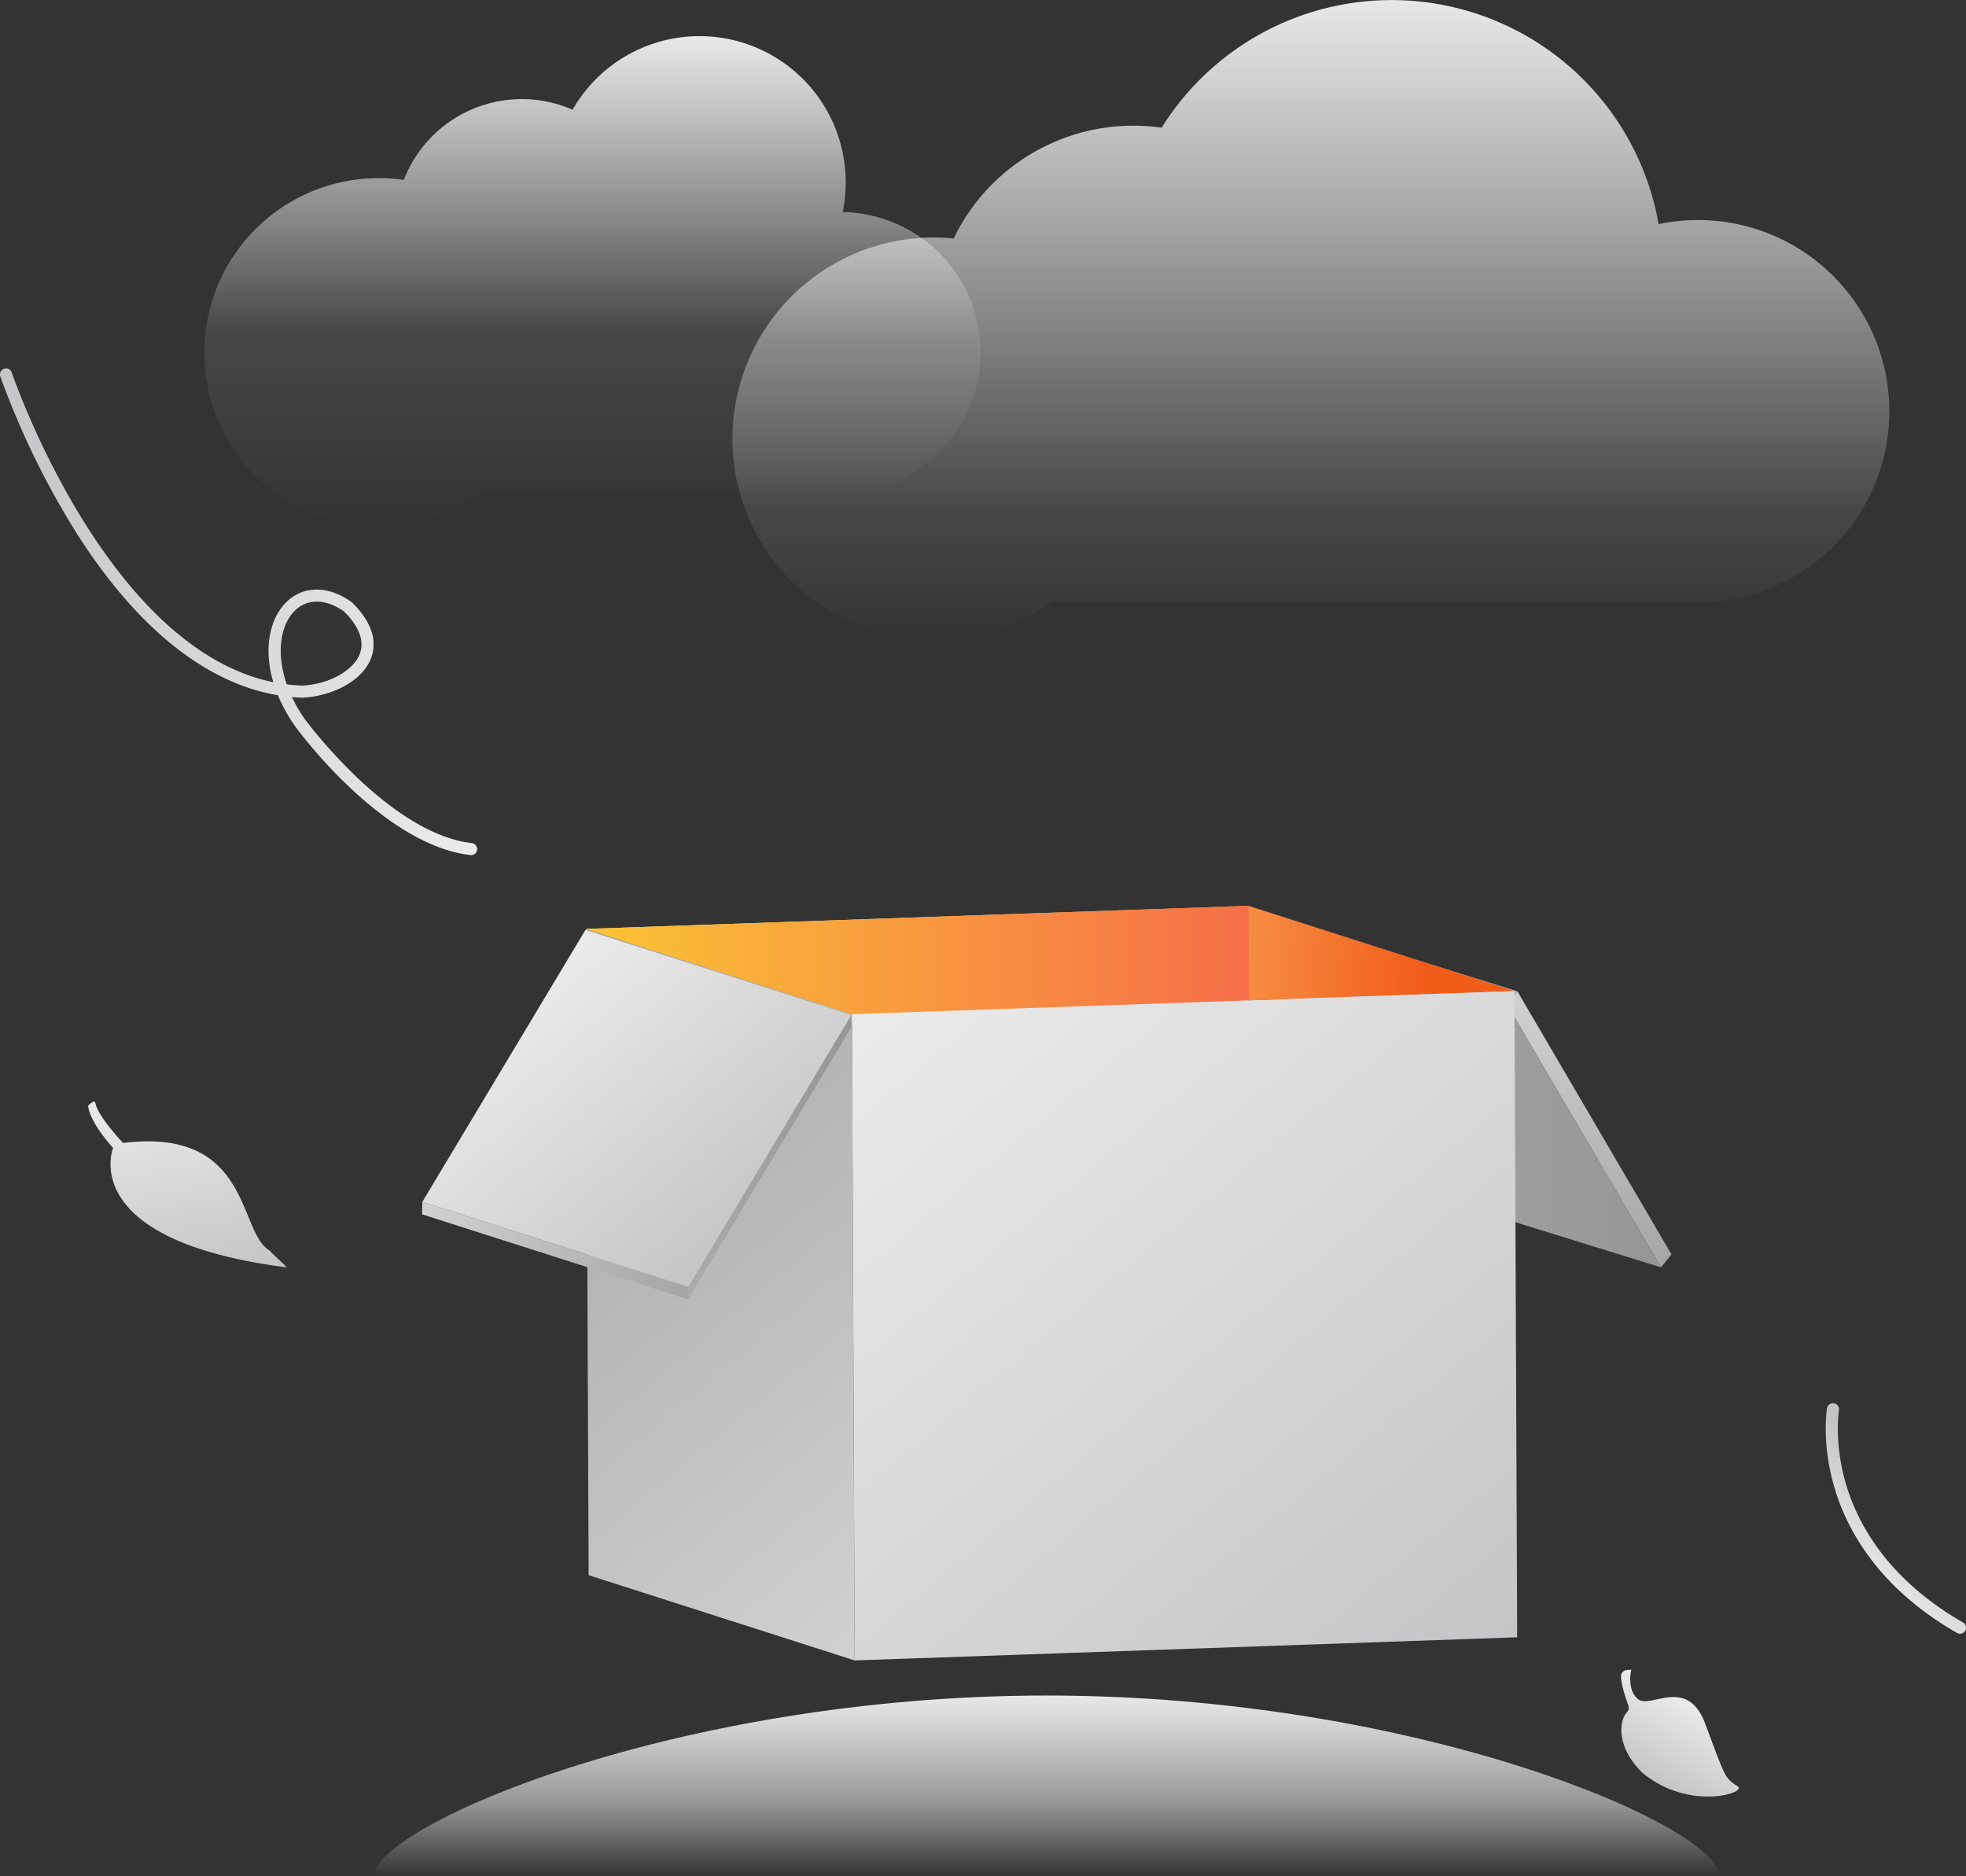 <svg id="图层_1" data-name="图层 1" xmlns="http://www.w3.org/2000/svg" xmlns:xlink="http://www.w3.org/1999/xlink" viewBox="0 0 652.29 622.66"><rect x="0" y="0" width="652.29" height="622.66" fill="#333333" stroke="none"/><defs><style>.cls-1{fill:url(#未命名的渐变);}.cls-2{fill:url(#未命名的渐变_2);}.cls-3{fill:url(#未命名的渐变_3);}.cls-4{fill:url(#未命名的渐变_4);}.cls-5{fill:url(#未命名的渐变_5);}.cls-6{fill:url(#未命名的渐变_6);}.cls-7{fill:url(#未命名的渐变_7);}.cls-8{fill:url(#未命名的渐变_8);}.cls-9{fill:#b0b0b0;}.cls-10{fill:url(#未命名的渐变_9);}.cls-11{fill:url(#未命名的渐变_26);}.cls-12{fill:url(#未命名的渐变_25);}.cls-13{fill:url(#未命名的渐变_12);}.cls-14{fill:url(#未命名的渐变_13);}.cls-15{fill:url(#未命名的渐变_14);}.cls-16{fill:url(#未命名的渐变_15);}.cls-17{fill:url(#未命名的渐变_16);}</style><linearGradient id="未命名的渐变" x1="512" y1="263.53" x2="512" y2="203.54" gradientTransform="matrix(1, 0, 0, -1, 0, 1026)" gradientUnits="userSpaceOnUse"><stop offset="0" stop-color="#e8e8e8"/><stop offset="0.6" stop-color="#f8f8f8" stop-opacity="0.5"/><stop offset="1" stop-color="#fff" stop-opacity="0"/></linearGradient><linearGradient id="未命名的渐变_2" x1="361.26" y1="814.2" x2="361.26" y2="651.32" gradientTransform="matrix(1, 0, 0, -1, 0, 1026)" gradientUnits="userSpaceOnUse"><stop offset="0" stop-color="#e8e8e8"/><stop offset="0.6" stop-color="#f9f9f9" stop-opacity="0.1"/><stop offset="1" stop-color="#fff" stop-opacity="0"/></linearGradient><linearGradient id="未命名的渐变_3" x1="599.61" y1="826.2" x2="599.61" y2="613.83" gradientTransform="matrix(1, 0, 0, -1, 0, 1026)" gradientUnits="userSpaceOnUse"><stop offset="0" stop-color="#e8e8e8"/><stop offset="0.8" stop-color="#f6f6f6" stop-opacity="0.1"/><stop offset="1" stop-color="#fff" stop-opacity="0"/></linearGradient><linearGradient id="未命名的渐变_4" x1="316.94" y1="443.75" x2="487.62" y2="443.75" gradientTransform="matrix(-1, -0.08, -0.08, 1, 681.16, -6.44)" gradientUnits="userSpaceOnUse"><stop offset="0" stop-color="#ebebeb"/><stop offset="1" stop-color="#c5c5c7"/></linearGradient><linearGradient id="未命名的渐变_5" x1="-1798.4" y1="-1992.69" x2="-1861.57" y2="-1983.68" gradientTransform="matrix(-0.46, -0.94, -1.05, 0.32, -2699.64, -492.7)" xlink:href="#未命名的渐变_4"/><linearGradient id="未命名的渐变_6" x1="1098.01" y1="1343.09" x2="1073.48" y2="1358.72" gradientTransform="matrix(-0.98, 0.22, -0.22, -0.98, 2145.01, 1788.86)" xlink:href="#未命名的渐变_4"/><linearGradient id="未命名的渐变_7" x1="719.99" y1="262.33" x2="719.99" y2="233.49" gradientTransform="translate(1225.71 1347.39) rotate(-150.61)" xlink:href="#未命名的渐变_4"/><linearGradient id="未命名的渐变_8" x1="691.96" y1="405.64" x2="691.96" y2="497.25" gradientTransform="matrix(1, 0, 0, -1, -164.69, 826.2)" gradientUnits="userSpaceOnUse"><stop offset="0" stop-color="#a5a5a5"/><stop offset="1" stop-color="#d1d1d1"/></linearGradient><linearGradient id="未命名的渐变_9" x1="715.76" y1="462.76" x2="577.91" y2="462.76" gradientTransform="matrix(1, 0, 0, -1, -164.69, 826.2)" gradientUnits="userSpaceOnUse"><stop offset="0" stop-color="#969696"/><stop offset="1" stop-color="#ababab"/></linearGradient><linearGradient id="未命名的渐变_26" x1="466.33" y1="510.11" x2="637.99" y2="500.99" gradientTransform="matrix(1, 0, 0, -1, -164.69, 826.2)" gradientUnits="userSpaceOnUse"><stop offset="0" stop-color="#fee38d"/><stop offset="0.31" stop-color="#fbbd6c"/><stop offset="0.99" stop-color="#f25d1a"/><stop offset="1" stop-color="#f25c19"/></linearGradient><linearGradient id="未命名的渐变_25" x1="194.4" y1="319.63" x2="414.42" y2="319.63" gradientUnits="userSpaceOnUse"><stop offset="0" stop-color="#fac335"/><stop offset="1" stop-color="#f66e48"/></linearGradient><linearGradient id="未命名的渐变_12" x1="325.49" y1="489.74" x2="481.86" y2="303.38" xlink:href="#未命名的渐变_8"/><linearGradient id="未命名的渐变_13" x1="461.21" y1="501.26" x2="654.22" y2="271.25" gradientTransform="matrix(1, 0, 0, -1, -164.69, 826.2)" xlink:href="#未命名的渐变_4"/><linearGradient id="未命名的渐变_14" x1="447.14" y1="442.18" x2="392.96" y2="442.18" xlink:href="#未命名的渐变_9"/><linearGradient id="未命名的渐变_15" x1="393.04" y1="411.19" x2="304.73" y2="411.19" xlink:href="#未命名的渐变_8"/><linearGradient id="未命名的渐变_16" x1="339.77" y1="501.52" x2="412.18" y2="415.22" gradientTransform="matrix(1, 0, 0, -1, -164.69, 826.2)" xlink:href="#未命名的渐变_4"/></defs><g id="暂无内容_数据" data-name="暂无内容/数据"><path class="cls-1" d="M735.24,822.46c0-16.56-100-60-223.24-60s-223.24,43.43-223.24,60Z" transform="translate(-164.69 -199.8)"/><path class="cls-2" d="M490.07,316.8a46.64,46.64,0,0,0-45.78-46.63,49.09,49.09,0,0,0,1-9.84,48.52,48.52,0,0,0-90.63-24.12,42,42,0,0,0-56,23.29A57.89,57.89,0,1,0,325,363.18H438.42a48.3,48.3,0,0,0,5,.27,45.66,45.66,0,0,0,5-.27h0A46.64,46.64,0,0,0,490.07,316.8Z" transform="translate(-164.69 -199.8)"/><path class="cls-3" d="M791.54,336.24A63.46,63.46,0,0,0,715,274.18a89.94,89.94,0,0,0-164.9-32,66.18,66.18,0,0,0-69,36.76c-2.17-.21-4.36-.33-6.58-.33a66.8,66.8,0,1,0,39.58,120.6H720.29a63,63,0,0,0,7.82.49,63.82,63.82,0,0,0,7.74-.49h.32v0A63.41,63.41,0,0,0,791.54,336.24Z" transform="translate(-164.69 -199.8)"/><path class="cls-4" d="M320.75,483.55c-29.14-3.36-57-41.14-58.16-42.77a54,54,0,0,1-5.69-10.26c-23.84-4-46.73-22.31-66.61-53.49a271.32,271.32,0,0,1-25.5-52.33,2,2,0,1,1,3.8-1.28c.32,1,31.27,91.38,86.77,102.76-3.36-11.35-1.08-21.18,4.28-26.51,5.62-5.58,13.9-5.62,21.62-.13l.24.2c8,7.84,7.86,14.35,6.31,18.45-3.05,8.06-13.7,12.7-22.64,13.13H265c-1.15,0-2.31-.1-3.45-.21a51.15,51.15,0,0,0,4.28,7.34c.28.37,28,38,55.37,41.12a2,2,0,0,1-.4,4Zm-36.68-66.79c2-5.33-1.71-10.57-5.25-14.06-6.08-4.26-12.19-4.34-16.36-.2-4.6,4.57-6.31,13.81-2.62,24.4,1.72.21,3.46.35,5.22.41C273.79,426.86,282,422.33,284.07,416.76Z" transform="translate(-164.69 -199.8)"/><path class="cls-5" d="M254.21,614.81c-10.69-5.9-5.93-41-48.68-35.72,0,0-8.44-8.85-9.22-13.32a.56.56,0,0,0-.86-.31l-1.22.93a.63.63,0,0,0-.27.6c.13,1.28,1.13,5.75,8.25,13.77,0,0-12.39,30.62,57.49,39.6C260.26,620.44,254.32,615.3,254.21,614.81Z" transform="translate(-164.69 -199.8)"/><path class="cls-6" d="M814,741.68c-26.27-15.06-36.6-34.48-40.64-48.13-4.4-14.85-2.55-26-2.47-26.49a2,2,0,0,1,3.94.68c0,.1-1.77,10.87,2.42,24.86C781.1,705.49,791,723.86,816,738.21a2,2,0,0,1-.56,3.69A2,2,0,0,1,814,741.68Z" transform="translate(-164.69 -199.8)"/><path class="cls-7" d="M704.42,754a2.09,2.09,0,0,0-1.91,2c0,2.77,1.62,7.51,2.46,9.77a2,2,0,0,1-.39,2.08c-3.15,3.57-3.15,12.21,5,20.22,15.46,12.86,35,6.68,31.62,4.51-4.39-2.87-4-2.82-10.84-21-5.87-15.44-18-4.76-22.06-7.84s-2.37-9.89-2.37-9.89Z" transform="translate(-164.69 -199.8)"/><polygon class="cls-8" points="499.95 333.22 503.45 328.95 554.58 416.29 551.07 420.56 499.95 333.22"/><polygon class="cls-9" points="413.22 306.32 416.73 302.04 503.45 328.95 499.95 333.22 413.22 306.32"/><polygon class="cls-10" points="499.95 333.22 551.07 420.56 464.35 393.66 413.22 306.32 499.95 333.22"/><polygon class="cls-11" points="282.67 336.56 194.4 308.26 414.21 300.59 502.48 328.88 282.67 336.56"/><polygon class="cls-12" points="414.42 338.66 194.77 338.66 194.4 308.26 414.21 300.59 414.42 338.66"/><polygon class="cls-13" points="283.57 551.01 195.3 522.72 194.4 308.26 282.67 336.56 283.57 551.01"/><polygon class="cls-14" points="502.48 328.88 503.38 543.33 283.57 551.01 282.67 336.56 502.48 328.88"/><polygon class="cls-15" points="228.27 431.2 228.35 427.04 282.45 336.84 282.37 340.99 228.27 431.2"/><polygon class="cls-16" points="140.04 402.97 140.13 398.82 228.35 427.04 228.27 431.2 140.04 402.97"/><polygon class="cls-17" points="228.35 427.04 140.13 398.82 194.23 308.61 282.45 336.84 228.35 427.04"/></g></svg>